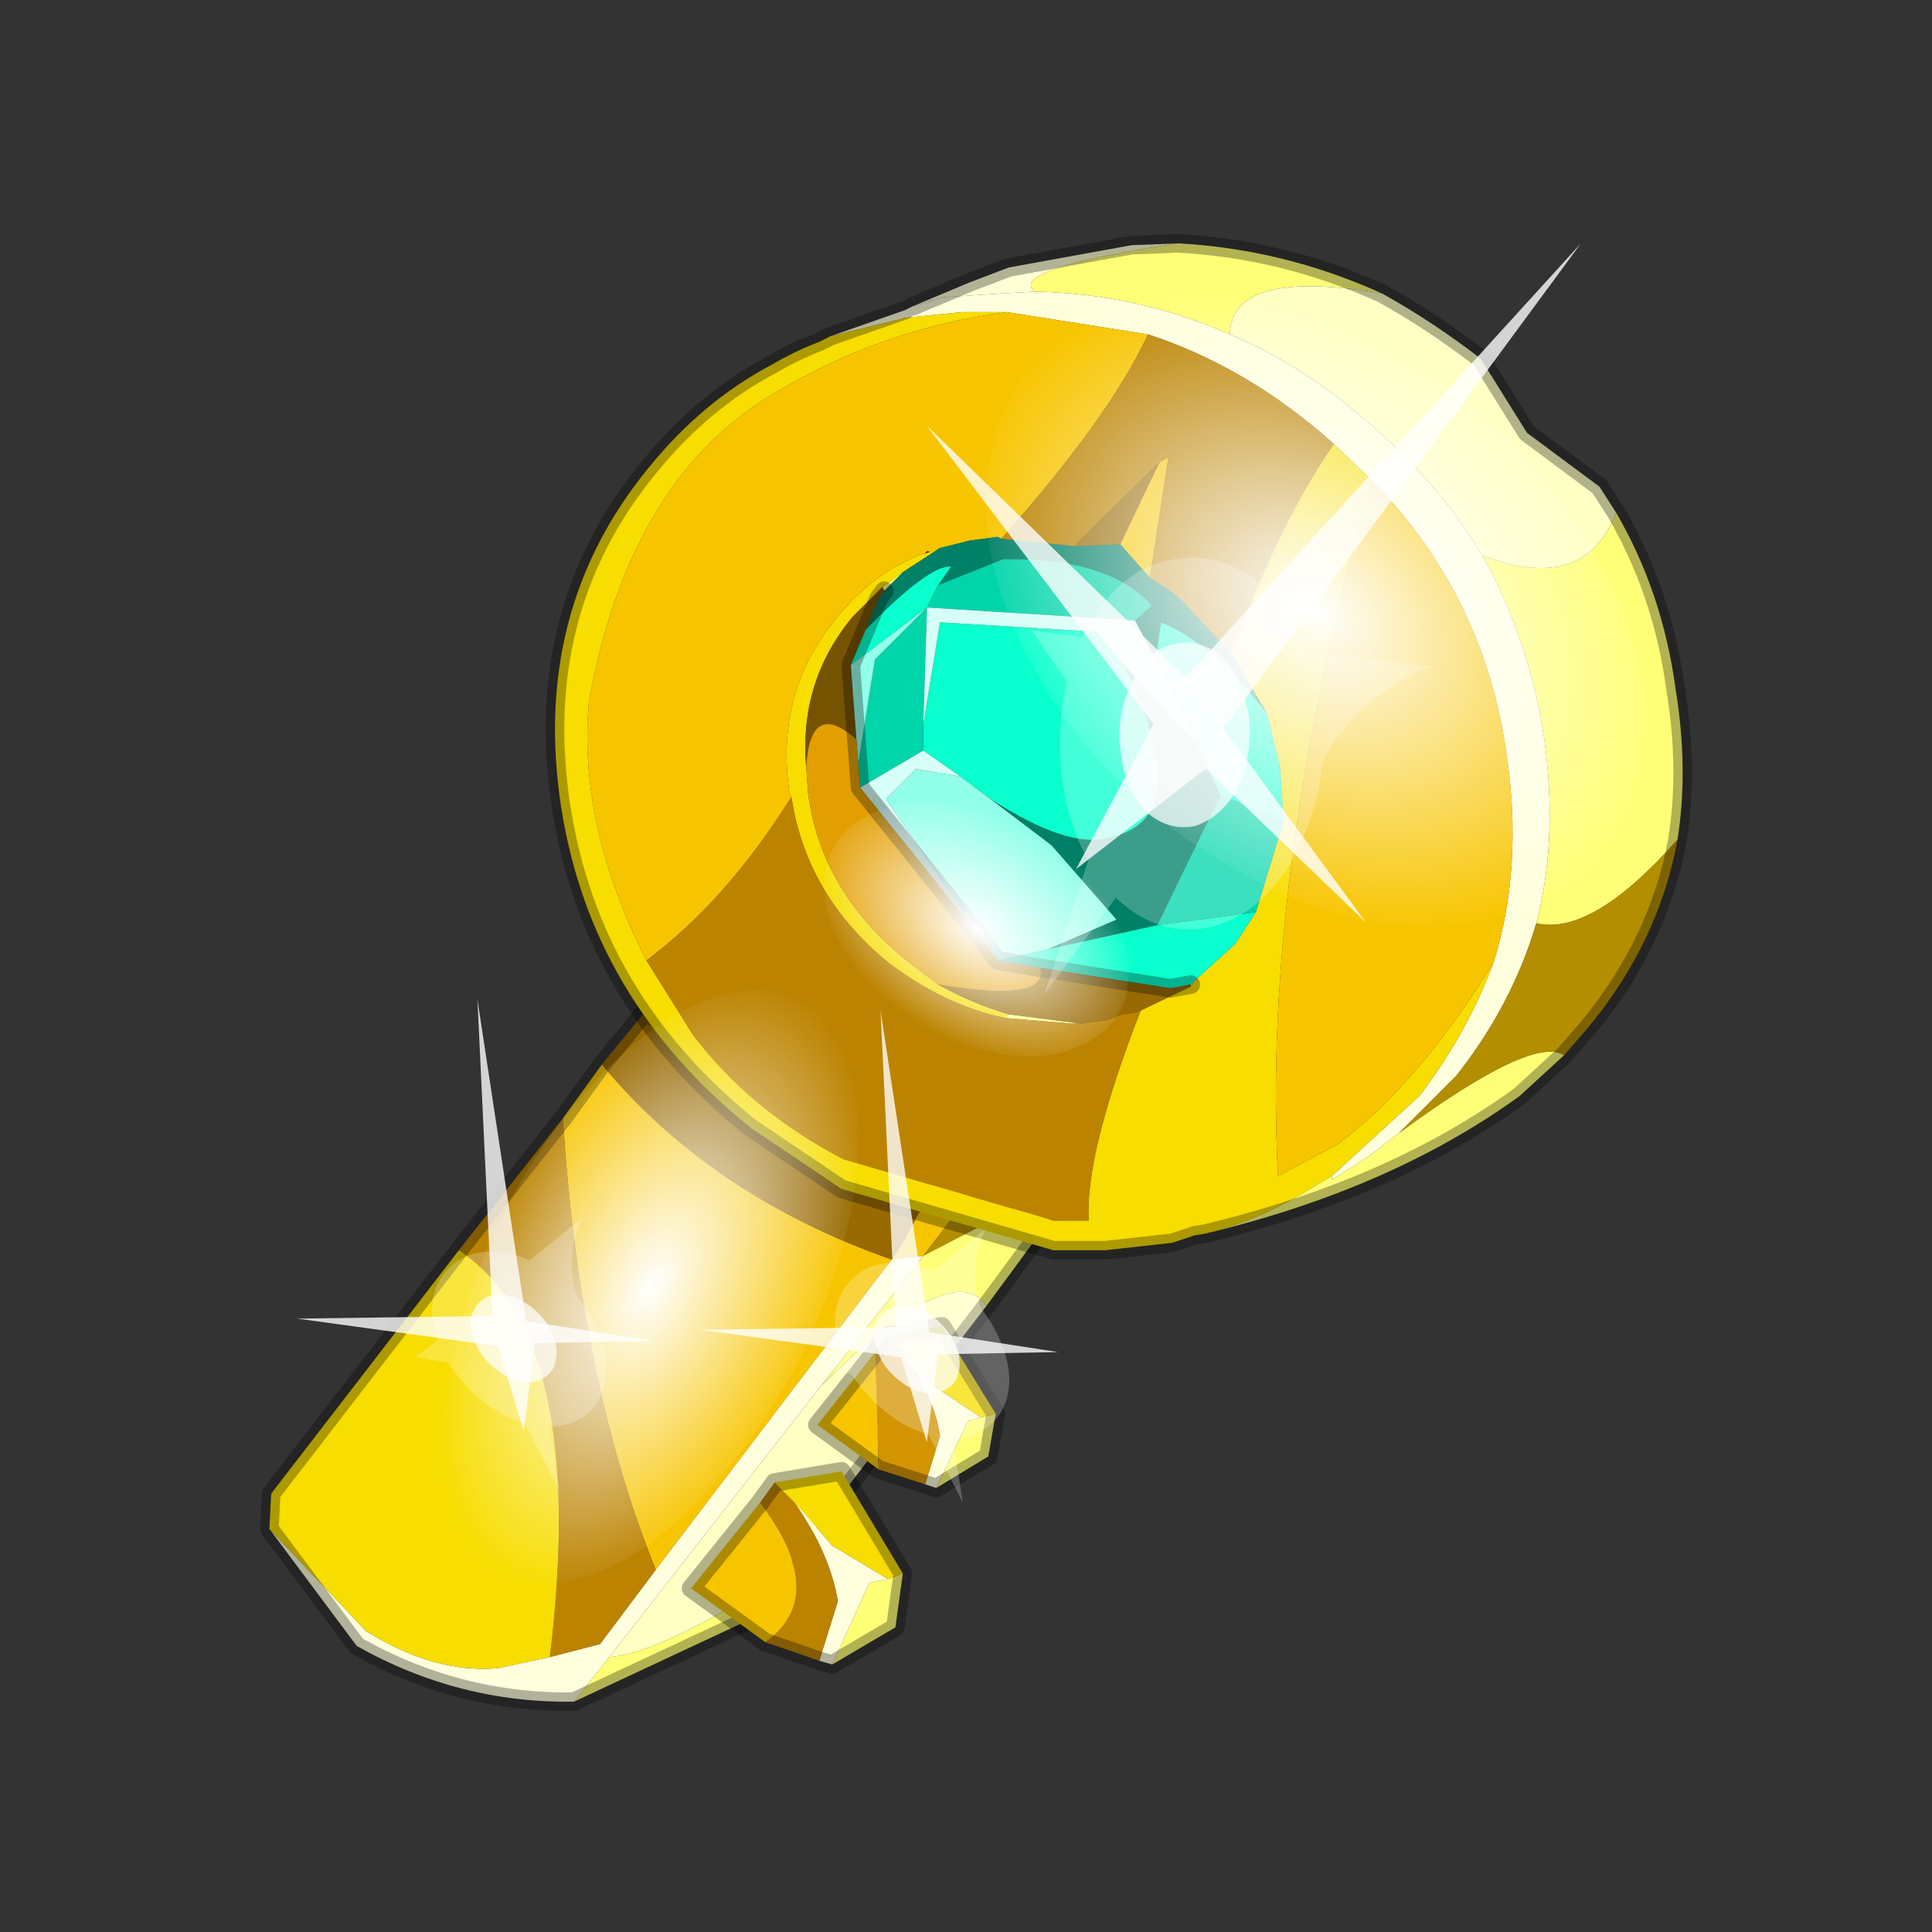 <?xml version="1.0" encoding="UTF-8" standalone="no"?>
<svg xmlns:xlink="http://www.w3.org/1999/xlink" height="520.0px" width="520.0px" xmlns="http://www.w3.org/2000/svg">
  <rect width="100%" height="100%" fill="#333333" stroke="none"/>
  <g transform="matrix(10.0, 0.0, 0.0, 10.0, 0.0, 0.0)">
    <use height="52.0" transform="matrix(1.0, 0.0, 0.0, 1.0, 0.0, 0.0)" width="52.0" xlink:href="#shape0"/>
    <use height="136.85" transform="matrix(0.102, 0.091, -0.073, 0.071, 32.826, 4.872)" width="148.25" xlink:href="#sprite0"/>
    <use height="136.85" transform="matrix(-0.053, 0.105, -0.056, -0.033, 25.284, 29.104)" width="148.25" xlink:href="#sprite0"/>
    <use height="136.85" transform="matrix(-0.018, 0.036, -0.056, -0.033, 31.45, 24.605)" width="148.25" xlink:href="#sprite0"/>
    <use height="20.95" transform="matrix(-0.71, -0.044, -0.042, 1.005, 42.55, 6.55)" width="24.45" xlink:href="#sprite1"/>
    <use height="20.95" transform="matrix(-0.288, 0.254, 0.368, 0.4, 23.7, 27.2)" width="24.45" xlink:href="#sprite1"/>
    <use height="20.95" transform="matrix(-0.288, 0.254, 0.368, 0.4, 12.85, 26.9)" width="24.45" xlink:href="#sprite1"/>
  </g>
  <defs>
    <g id="shape0" transform="matrix(1.0, 0.0, 0.0, 1.0, 0.0, 0.0)">
      <path d="M52.0 0.0 L52.0 52.0 0.0 52.0 0.0 0.0 52.0 0.0" fill="#795fa9" fill-opacity="0.0" fill-rule="evenodd" stroke="none"/>
      <path d="M26.15 32.1 L24.85 33.8 24.0 33.9 24.3 33.45 25.45 31.3 25.5 31.3 26.35 31.75 26.15 32.1 M16.2 28.65 Q19.15 32.2 24.0 33.9 L17.65 42.25 Q15.6 37.2 15.15 30.1 L16.2 28.65" fill="#f7c500" fill-rule="evenodd" stroke="none"/>
      <path d="M25.45 31.3 L24.3 33.45 24.0 33.9 Q19.15 32.2 16.2 28.65 L17.35 27.25 25.45 31.3" fill="#986a01" fill-rule="evenodd" stroke="none"/>
      <path d="M29.2 31.55 L24.85 33.8 26.15 32.1 30.05 30.5 29.2 31.55" fill="#b38e00" fill-rule="evenodd" stroke="none"/>
      <path d="M24.85 33.8 L22.1 37.3 16.4 44.6 15.45 45.8 Q12.35 45.85 9.6 44.3 L7.25 41.15 9.85 43.9 Q11.7 45.05 13.4 44.9 L14.8 44.6 16.15 44.25 17.65 42.25 24.0 33.9 24.85 33.8" fill="#ffffdd" fill-rule="evenodd" stroke="none"/>
      <path d="M24.85 33.8 L29.2 31.55 26.55 35.15 Q25.65 33.8 22.1 37.3 L24.85 33.8 M15.45 45.8 L16.4 44.6 Q17.8 44.5 20.95 42.45 L20.05 43.65 15.45 45.8" fill="#ffff77" fill-rule="evenodd" stroke="none"/>
      <path d="M22.1 37.3 Q25.65 33.8 26.55 35.15 L20.95 42.45 Q17.8 44.5 16.4 44.6 L22.1 37.3" fill="#ffffc4" fill-rule="evenodd" stroke="none"/>
      <path d="M17.65 42.25 L16.15 44.25 14.8 44.6 Q15.85 35.95 12.35 33.65 L15.15 30.1 Q15.6 37.2 17.65 42.25" fill="#bb8300" fill-rule="evenodd" stroke="none"/>
      <path d="M14.8 44.6 L13.4 44.9 Q11.7 45.05 9.85 43.9 L7.25 41.15 7.3 40.2 12.35 33.65 Q15.85 35.95 14.8 44.6" fill="#f7dd00" fill-rule="evenodd" stroke="none"/>
      <path d="M29.2 31.55 L30.05 30.5 26.15 32.1 26.35 31.75 25.5 31.3 M26.55 35.15 L29.2 31.55 M25.45 31.3 L17.35 27.25 16.2 28.65 15.15 30.1 12.35 33.65 7.3 40.2 7.25 41.15 9.6 44.3 Q12.35 45.85 15.45 45.8 L20.05 43.65 20.95 42.45 26.55 35.15" fill="none" stroke="#000000" stroke-linecap="round" stroke-linejoin="round" stroke-opacity="0.302" stroke-width="0.5"/>
      <path d="M27.85 7.85 L26.95 7.9 25.4 8.0 24.55 8.25 26.1 7.6 27.15 7.2 30.45 6.6 31.7 6.55 Q27.1 7.25 27.85 7.85" fill="#ffffd5" fill-rule="evenodd" stroke="none"/>
      <path d="M24.55 8.25 L25.4 8.0 26.95 7.9 27.85 7.85 Q30.6 7.9 33.1 9.0 34.9 9.75 36.5 11.1 38.6 12.8 39.9 14.95 41.15 17.2 41.55 19.8 41.95 22.55 41.35 24.85 40.7 27.05 39.2 28.95 L37.65 30.5 36.8 31.15 35.85 31.75 35.85 31.65 38.2 29.5 Q39.5 27.8 40.2 25.9 41.0 23.35 40.55 20.3 39.95 16.0 36.9 12.9 L35.9 11.95 35.5 11.6 Q33.35 9.8 30.9 9.0 L27.1 8.4 25.9 8.4 24.4 8.55 22.35 9.05 24.35 8.35 24.55 8.25" fill="#ffffdd" fill-rule="evenodd" stroke="none"/>
      <path d="M22.35 9.05 L24.4 8.55 25.9 8.4 27.1 8.4 Q23.65 8.85 20.65 10.7 16.9 13.05 15.85 18.9 15.55 22.2 17.4 25.85 L18.65 27.85 Q20.2 29.9 22.7 31.2 L28.35 32.85 29.3 32.85 Q29.2 31.05 30.7 27.2 L32.05 26.55 32.15 26.4 33.25 25.4 33.8 24.55 34.55 22.1 34.45 20.65 34.1 19.2 33.15 17.6 Q34.4 14.1 35.9 11.95 L36.9 12.9 Q33.95 23.6 34.4 31.65 L36.0 30.8 Q38.2 29.15 40.2 25.9 39.5 27.8 38.2 29.5 L35.85 31.65 35.1 32.1 Q33.85 32.85 32.45 33.2 L32.15 33.25 31.55 33.45 29.75 33.65 28.35 33.65 22.65 32.0 20.2 30.35 Q15.9 26.9 15.1 21.7 14.3 16.45 17.45 12.6 18.9 10.8 20.8 9.8 21.4 9.45 22.05 9.2 L22.35 9.05 M25.05 14.85 L25.3 14.75 24.3 15.4 23.75 15.8 22.95 16.6 Q21.5 18.35 21.7 20.65 L21.75 21.35 Q22.1 24.0 24.4 25.85 L25.25 26.5 Q26.15 27.0 27.15 27.3 L27.05 27.4 Q25.4 27.05 23.9 25.9 21.7 24.1 21.3 21.45 L21.25 21.35 Q20.85 18.65 22.5 16.65 23.5 15.4 24.85 14.9 L24.9 14.9 25.05 14.85" fill="#f7dd00" fill-rule="evenodd" stroke="none"/>
      <path d="M27.1 8.4 L30.9 9.0 Q29.85 11.25 26.95 14.5 L26.85 14.45 26.1 14.55 25.9 14.6 25.3 14.75 25.05 14.85 25.0 14.85 Q24.95 14.8 24.9 14.9 L24.85 14.9 Q23.5 15.4 22.5 16.65 20.85 18.65 21.25 21.35 L21.3 21.45 Q19.55 24.25 17.4 25.85 15.55 22.2 15.85 18.9 16.9 13.05 20.65 10.7 23.65 8.85 27.1 8.4 M36.9 12.9 Q39.95 16.0 40.55 20.3 41.0 23.35 40.2 25.9 38.2 29.15 36.0 30.8 L34.4 31.65 Q33.95 23.6 36.9 12.9 M31.2 12.45 L31.45 12.3 30.95 15.55 30.15 14.65 31.2 12.45" fill="#f7c500" fill-rule="evenodd" stroke="none"/>
      <path d="M25.3 14.75 L25.9 14.6 26.1 14.55 26.85 14.45 26.95 14.5 28.95 14.7 29.0 14.7 30.15 14.65 30.95 15.55 31.5 15.9 31.8 16.15 33.15 17.6 34.1 19.2 Q32.55 17.25 31.25 16.75 L31.1 17.75 30.55 16.7 31.0 16.3 Q29.85 15.0 27.0 15.05 L25.25 15.75 25.6 15.25 Q25.0 15.2 23.3 16.95 L23.65 16.1 23.8 15.9 24.3 15.4 25.3 14.75 M30.25 17.9 L32.2 20.0 32.85 21.4 31.15 24.9 28.2 25.55 30.05 24.75 28.3 22.75 26.65 21.5 Q28.75 22.85 29.8 22.55 32.3 22.1 30.25 17.9" fill="#008066" fill-rule="evenodd" stroke="none"/>
      <path d="M27.85 7.85 Q27.1 7.25 31.7 6.55 34.55 6.7 37.2 7.9 33.15 7.2 33.1 9.0 30.6 7.9 27.85 7.85 M35.85 31.65 L35.85 31.75 36.8 31.15 37.65 30.5 Q41.25 27.85 42.1 28.4 L40.9 29.5 Q37.45 32.0 32.45 33.2 33.85 32.85 35.1 32.1 L35.85 31.65 M41.35 24.85 Q41.95 22.55 41.55 19.8 41.15 17.2 39.9 14.95 42.65 16.0 43.5 13.8 44.75 15.95 45.1 18.55 45.45 20.7 45.15 22.6 42.85 25.2 41.35 24.85 M27.05 27.4 L27.15 27.3 29.1 27.55 28.85 27.55 27.05 27.4 M23.75 15.8 L24.3 15.4 23.8 15.9 23.75 15.8 M32.15 26.4 L32.05 26.55 32.05 26.5 32.15 26.4" fill="#ffff77" fill-rule="evenodd" stroke="none"/>
      <path d="M21.7 20.65 Q21.5 18.35 22.95 16.6 L23.75 15.8 23.8 15.9 23.65 16.1 23.3 16.95 22.9 17.9 23.05 19.9 Q21.8 18.8 21.7 20.65" fill="#765301" fill-rule="evenodd" stroke="none"/>
      <path d="M25.25 15.75 L24.95 16.35 22.9 17.9 23.3 16.95 Q25.0 15.2 25.6 15.25 L25.25 15.75 M24.85 19.5 L25.3 16.75 29.5 17.0 30.25 17.9 Q32.3 22.1 29.8 22.55 28.75 22.85 26.65 21.5 L25.85 20.9 24.85 20.2 24.85 19.5 M32.2 20.0 L31.1 17.75 31.25 16.75 Q32.55 17.25 34.1 19.2 L34.45 20.65 34.55 22.1 32.85 21.4 32.2 20.0 M33.8 24.55 L33.25 25.4 32.15 26.4 32.05 26.5 31.5 26.6 28.0 26.05 26.85 25.85 28.2 25.55 31.15 24.9 33.8 24.55" fill="#09ffcd" fill-rule="evenodd" stroke="none"/>
      <path d="M24.95 16.35 L25.25 15.75 27.0 15.05 Q29.85 15.0 31.0 16.3 L30.55 16.7 24.95 16.35 24.85 19.5 24.85 20.2 23.15 21.2 23.1 20.55 23.55 17.75 24.95 16.35 M34.55 22.1 L33.8 24.55 31.15 24.9 32.85 21.4 34.55 22.1" fill="#00d5aa" fill-rule="evenodd" stroke="none"/>
      <path d="M22.9 17.9 L24.95 16.35 23.55 17.75 23.1 20.55 23.05 19.9 22.9 17.9 M26.4 25.25 L23.85 21.5 24.65 20.7 25.85 20.9 26.65 21.5 28.3 22.75 30.05 24.75 28.2 25.55 26.85 25.85 26.4 25.25" fill="#91ffe9" fill-rule="evenodd" stroke="none"/>
      <path d="M24.95 16.35 L30.55 16.7 31.1 17.75 32.2 20.0 30.25 17.9 29.5 17.0 25.3 16.75 24.85 19.5 24.95 16.35 M23.15 21.2 L24.85 20.2 25.85 20.9 24.65 20.7 23.85 21.5 26.4 25.25 23.15 21.2" fill="#d5fff7" fill-rule="evenodd" stroke="none"/>
      <path d="M25.25 26.5 L24.4 25.85 Q22.1 24.0 21.75 21.35 L21.7 20.65 Q21.8 18.8 23.05 19.9 L23.1 20.55 23.15 21.2 26.4 25.25 26.85 25.85 28.0 26.05 Q28.25 27.0 25.25 26.5" fill="#e39f02" fill-rule="evenodd" stroke="none"/>
      <path d="M39.9 14.95 Q38.6 12.8 36.5 11.1 34.9 9.75 33.1 9.0 33.15 7.2 37.2 7.9 38.55 8.65 39.85 9.65 L41.1 11.65 43.05 13.1 43.5 13.8 Q42.65 16.0 39.9 14.95" fill="#ffffc4" fill-rule="evenodd" stroke="none"/>
      <path d="M30.9 9.0 Q33.35 9.8 35.5 11.6 L35.9 11.95 Q34.4 14.1 33.15 17.6 L31.8 16.15 31.5 15.9 30.95 15.55 31.45 12.3 31.2 12.45 28.95 14.65 29.0 14.7 28.95 14.7 26.95 14.5 Q29.85 11.25 30.9 9.0 M21.3 21.45 Q21.7 24.1 23.9 25.9 25.4 27.05 27.05 27.4 L28.85 27.55 29.1 27.55 29.8 27.45 30.2 27.3 30.55 27.25 30.7 27.2 Q29.2 31.05 29.3 32.85 L28.35 32.85 22.7 31.2 Q20.2 29.9 18.65 27.85 L17.4 25.85 Q19.55 24.25 21.3 21.45" fill="#bb8300" fill-rule="evenodd" stroke="none"/>
      <path d="M27.15 27.3 Q26.15 27.0 25.25 26.5 28.25 27.0 28.0 26.05 L31.5 26.6 32.05 26.5 32.05 26.55 30.7 27.2 30.55 27.25 30.2 27.3 29.8 27.45 29.1 27.55 27.15 27.3 M31.2 12.45 L30.15 14.65 29.0 14.7 28.95 14.65 31.2 12.45" fill="#986a01" fill-rule="evenodd" stroke="none"/>
      <path d="M37.65 30.5 L39.2 28.95 Q40.7 27.05 41.35 24.85 42.85 25.2 45.15 22.6 44.65 25.35 42.75 27.65 L42.1 28.4 Q41.25 27.85 37.65 30.5" fill="#b38e00" fill-rule="evenodd" stroke="none"/>
      <path d="M31.7 6.55 L30.45 6.6 27.15 7.2 26.1 7.6 24.55 8.25 M24.35 8.35 L22.35 9.05 M32.45 33.2 L32.15 33.25 31.55 33.45 29.75 33.65 28.35 33.65 22.65 32.0 20.2 30.35 Q15.9 26.9 15.1 21.7 14.3 16.45 17.45 12.6 18.9 10.8 20.8 9.8 21.4 9.45 22.05 9.2 L22.35 9.05 M23.3 16.95 L23.65 16.1 23.8 15.9 M23.3 16.95 L22.9 17.9 M23.05 19.9 L22.9 17.9 M23.15 21.2 L26.4 25.25 M23.15 21.2 L23.1 20.55 23.05 19.9 M37.2 7.9 Q34.55 6.7 31.7 6.55 M37.2 7.9 Q38.55 8.65 39.85 9.65 L41.1 11.65 43.05 13.1 43.5 13.8 Q44.75 15.95 45.1 18.55 45.45 20.7 45.15 22.6 44.65 25.35 42.75 27.65 L42.1 28.4 40.9 29.5 Q37.45 32.0 32.45 33.2 M26.85 25.85 L26.4 25.25 M26.85 25.85 L28.0 26.05 31.5 26.6 32.05 26.5" fill="none" stroke="#000000" stroke-linecap="round" stroke-linejoin="round" stroke-opacity="0.302" stroke-width="0.5"/>
      <path d="M22.4 44.8 L23.4 42.6 23.9 42.5 24.3 42.35 24.1 43.8 22.4 44.8" fill="#ffff77" fill-rule="evenodd" stroke="none"/>
      <path d="M23.9 42.5 L23.4 42.6 22.4 44.8 22.05 44.7 22.55 43.1 Q22.35 41.85 21.4 40.45 L22.4 41.6 23.9 42.5" fill="#ffffdd" fill-rule="evenodd" stroke="none"/>
      <path d="M24.3 42.35 L23.9 42.5 22.4 41.6 21.4 40.45 20.85 39.9 22.65 39.6 24.3 42.35" fill="#f7dd00" fill-rule="evenodd" stroke="none"/>
      <path d="M21.4 40.45 Q22.35 41.85 22.55 43.1 L22.05 44.7 20.6 44.2 Q22.35 42.95 20.45 40.45 L20.85 39.9 21.4 40.45" fill="#bb8300" fill-rule="evenodd" stroke="none"/>
      <path d="M20.6 44.2 L18.6 42.75 20.45 40.45 Q22.35 42.95 20.6 44.2" fill="#f7c500" fill-rule="evenodd" stroke="none"/>
      <path d="M22.4 44.8 L24.1 43.8 24.3 42.35 M22.05 44.7 L22.4 44.8 M20.85 39.9 L22.65 39.6 24.3 42.35 M20.45 40.45 L20.85 39.9 M22.05 44.7 L20.6 44.2 18.6 42.75 20.45 40.45" fill="none" stroke="#000000" stroke-linecap="round" stroke-linejoin="round" stroke-opacity="0.302" stroke-width="0.5"/>
      <path d="M25.2 40.05 L26.05 38.25 26.4 38.15 26.8 38.05 26.6 39.2 25.2 40.05" fill="#ffff77" fill-rule="evenodd" stroke="none"/>
      <path d="M26.4 38.15 L26.05 38.25 25.2 40.05 24.9 39.95 25.3 38.65 Q25.15 37.6 24.3 36.4 L25.2 37.35 26.4 38.15" fill="#ffffdd" fill-rule="evenodd" stroke="none"/>
      <path d="M26.8 38.05 L26.4 38.15 25.2 37.35 24.3 36.4 23.85 35.95 25.35 35.7 26.8 38.05" fill="#f7dd00" fill-rule="evenodd" stroke="none"/>
      <path d="M23.65 39.55 L22.0 38.35 23.55 36.4 23.65 39.55" fill="#f7c500" fill-rule="evenodd" stroke="none"/>
      <path d="M24.3 36.4 Q25.15 37.6 25.3 38.65 L24.9 39.95 23.65 39.55 23.55 36.4 23.85 35.95 24.3 36.4" fill="#d29402" fill-rule="evenodd" stroke="none"/>
      <path d="M25.2 40.05 L26.6 39.2 26.8 38.05 M24.9 39.95 L25.2 40.05 M23.55 36.4 L23.85 35.95 25.35 35.7 26.8 38.05 M24.9 39.95 L23.65 39.55 22.0 38.35 23.55 36.4" fill="none" stroke="#000000" stroke-linecap="round" stroke-linejoin="round" stroke-opacity="0.302" stroke-width="0.5"/>
    </g>
    <g id="sprite0" transform="matrix(1.0, 0.0, 0.0, 1.0, 73.5, 65.0)">
      <use height="136.85" transform="matrix(1.0, 0.0, 0.0, 1.0, -73.5, -65.0)" width="148.25" xlink:href="#shape1"/>
    </g>
    <g id="shape1" transform="matrix(1.0, 0.0, 0.0, 1.0, 73.5, 65.0)">
      <path d="M36.65 -54.65 Q60.05 -42.0 69.75 -17.95 80.55 8.9 68.0 34.1 55.45 59.35 26.8 68.2 -1.8 77.05 -29.7 64.3 -57.6 51.6 -68.45 24.75 -79.3 -2.05 -66.75 -27.25 L-66.7 -27.3 Q-54.1 -52.5 -25.5 -61.4 3.1 -70.2 31.0 -57.5 L36.65 -54.65" fill="url(#gradient0)" fill-rule="evenodd" stroke="none"/>
    </g>
    <radialGradient cx="0" cy="0" gradientTransform="matrix(0.091, 0.0, 0.0, 0.091, 0.6, 3.4)" gradientUnits="userSpaceOnUse" id="gradient0" r="819.2" spreadMethod="pad">
      <stop offset="0.0" stop-color="#ffffff"/>
      <stop offset="1.0" stop-color="#ffffff" stop-opacity="0.0"/>
    </radialGradient>
    <g id="sprite1" transform="matrix(1.0, 0.0, 0.0, 1.0, 0.0, 0.0)">
      <use height="20.95" transform="matrix(1.0, 0.0, 0.0, 1.0, 0.0, 0.0)" width="24.45" xlink:href="#shape2"/>
    </g>
    <g id="shape2" transform="matrix(1.0, 0.0, 0.0, 1.0, 0.0, 0.0)">
      <path d="M14.85 11.4 Q15.8 11.6 16.25 12.45 16.85 13.3 16.6 14.35 16.4 15.3 15.55 15.9 14.65 16.4 13.65 16.2 12.65 15.9 12.1 15.1 11.6 14.2 11.8 13.2 12.1 12.2 12.9 11.65 13.8 11.15 14.85 11.4" fill="#ffffff" fill-opacity="0.788" fill-rule="evenodd" stroke="none"/>
      <path d="M14.85 11.4 Q13.8 11.15 12.9 11.65 12.1 12.2 11.8 13.2 11.6 14.2 12.1 15.1 12.65 15.9 13.65 16.2 14.65 16.4 15.55 15.9 16.4 15.3 16.6 14.35 16.85 13.3 16.25 12.45 15.8 11.6 14.85 11.4 M18.2 11.35 L20.15 11.25 18.75 12.55 Q19.05 13.8 18.8 15.05 18.5 16.35 17.65 17.3 L19.1 20.95 16.55 18.25 Q14.8 19.3 12.8 18.85 10.8 18.35 9.75 16.65 9.05 15.5 8.95 14.3 7.75 12.4 4.95 11.55 L9.7 11.4 Q10.3 10.4 11.35 9.75 13.1 8.75 15.1 9.15 16.95 9.5 18.1 11.15 L18.2 11.35" fill="#ffffff" fill-opacity="0.235" fill-rule="evenodd" stroke="none"/>
      <path d="M15.4 13.55 L18.1 17.55 13.35 14.65 7.05 18.5 12.75 13.55 0.0 0.0 14.25 12.25 24.45 5.95 15.4 13.55" fill="#ffffff" fill-opacity="0.788" fill-rule="evenodd" stroke="none"/>
    </g>
  </defs>
</svg>
